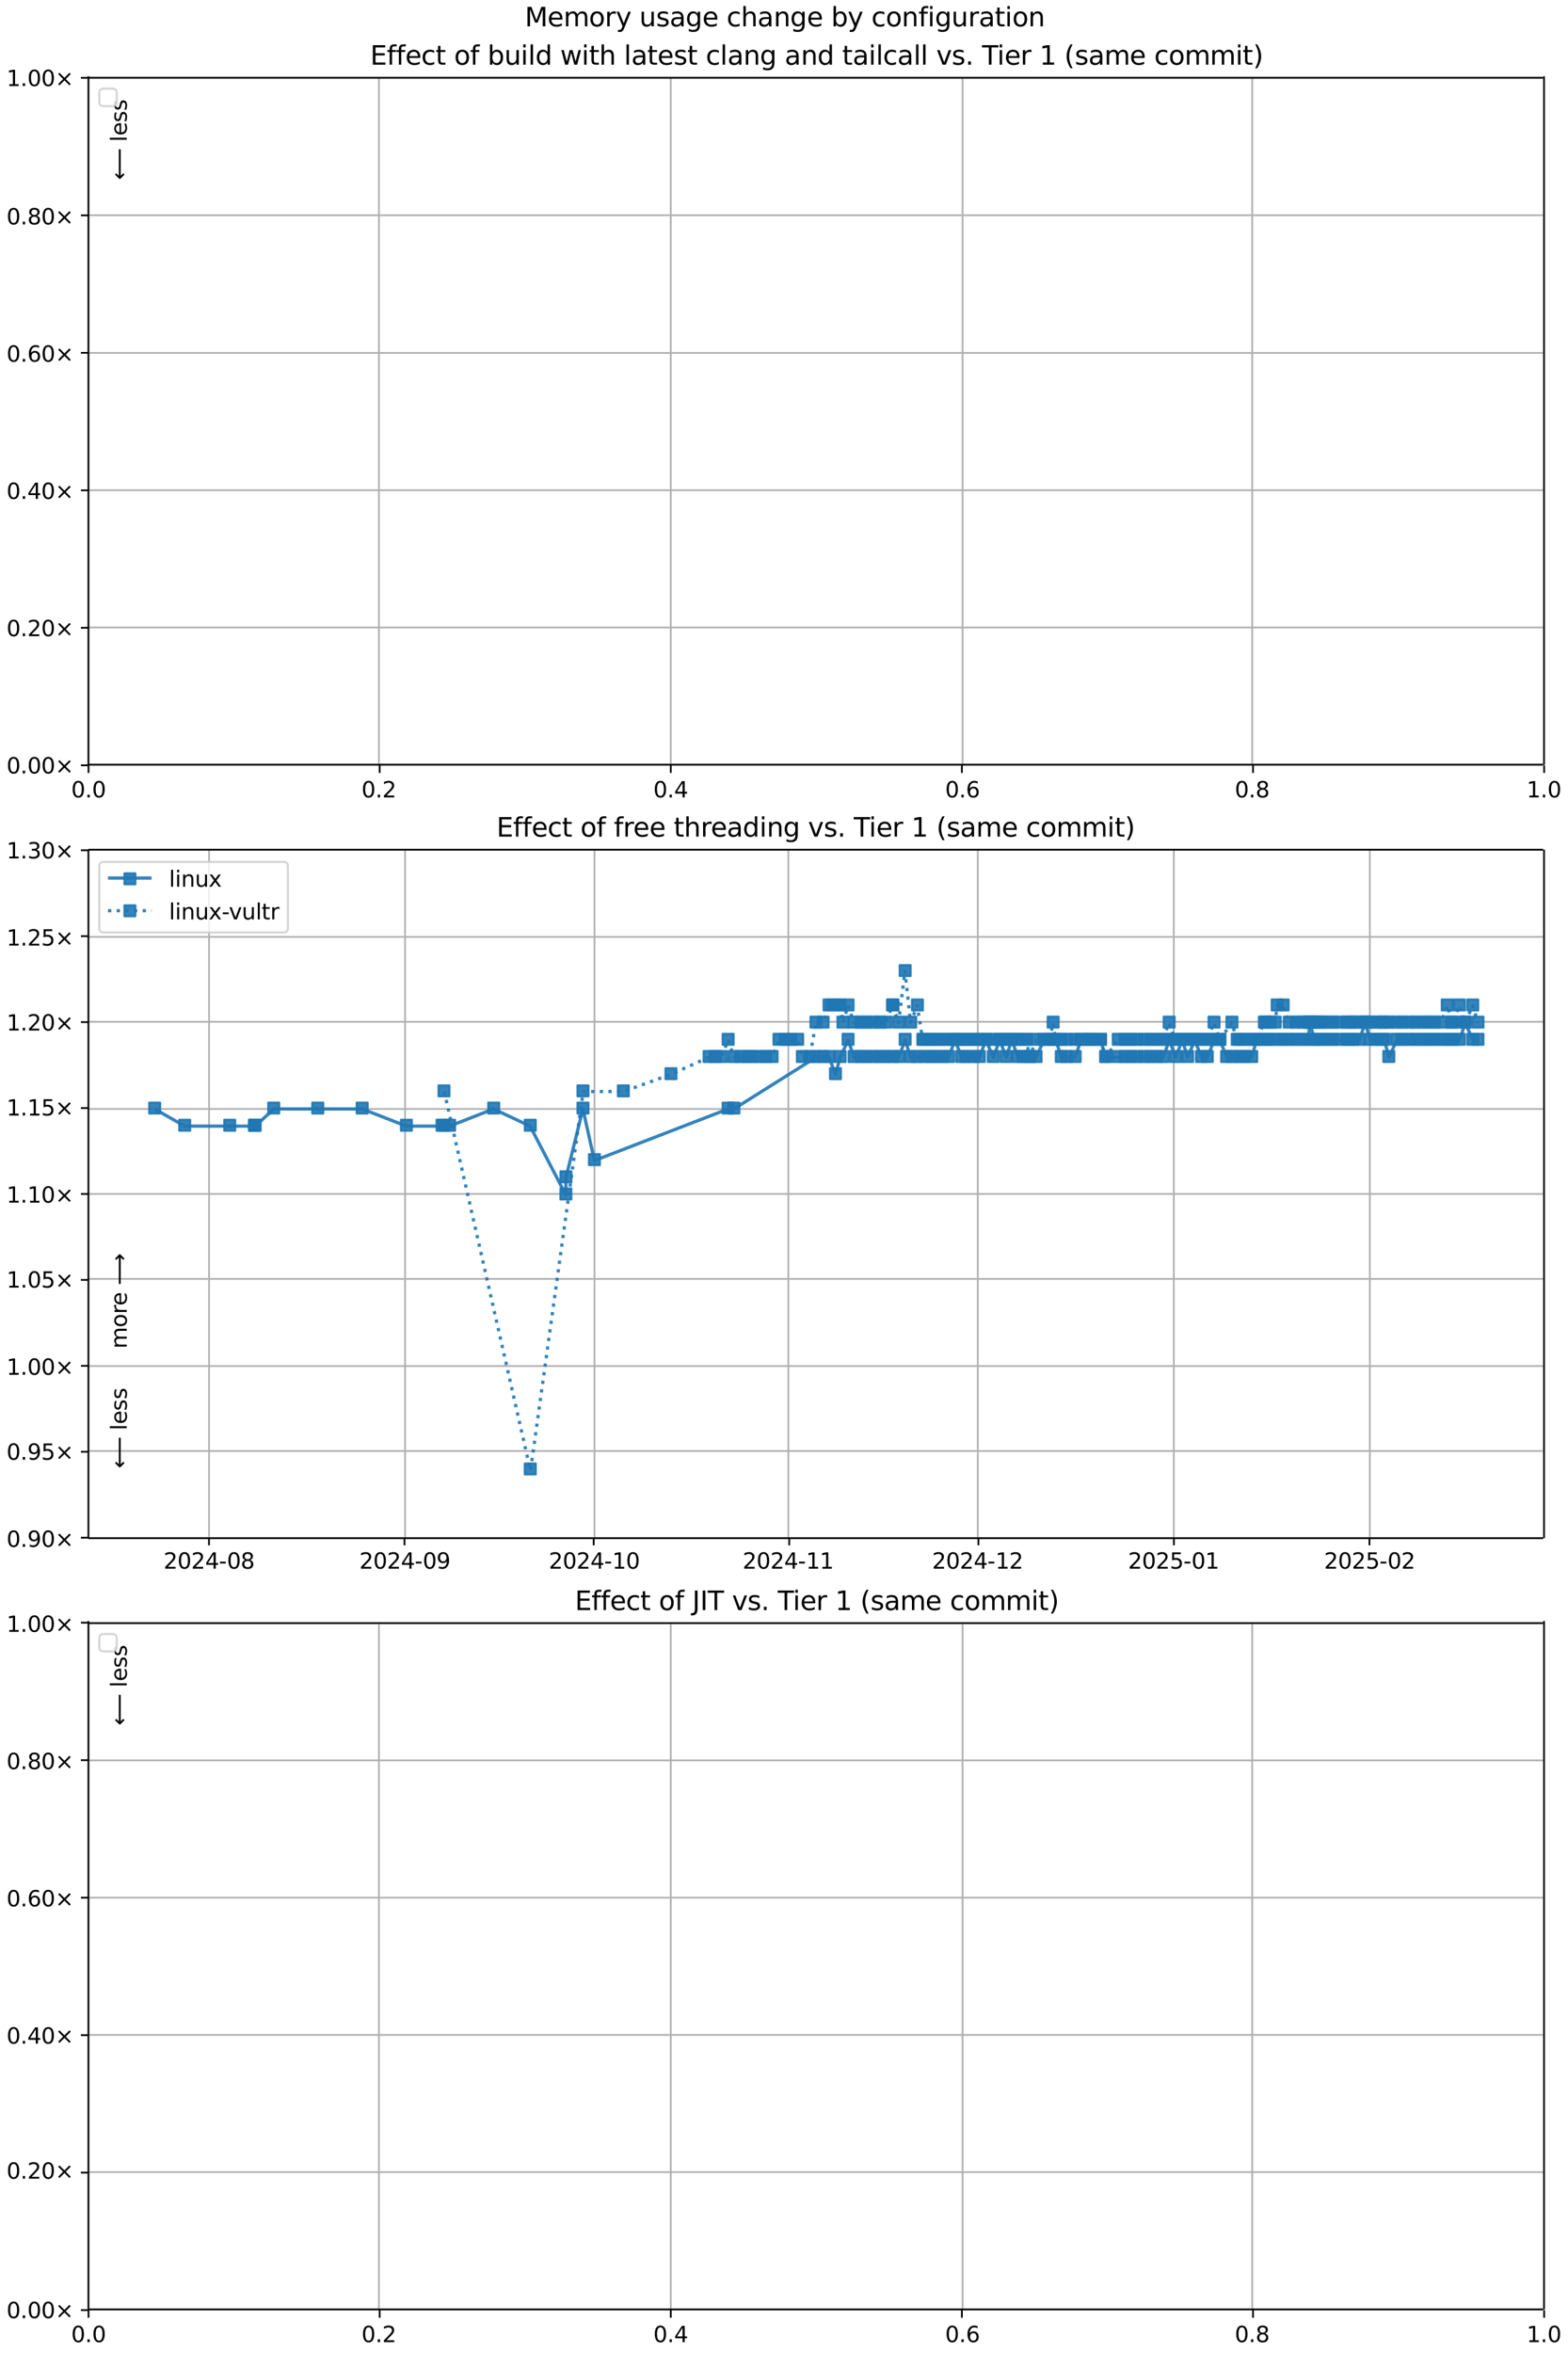 <?xml version="1.0" encoding="UTF-8"?>
<!DOCTYPE svg  PUBLIC '-//W3C//DTD SVG 1.1//EN'  'http://www.w3.org/Graphics/SVG/1.1/DTD/svg11.dtd'>
<svg width="720pt" height="1080pt" version="1.1" viewBox="0 0 720 1080" xmlns="http://www.w3.org/2000/svg" xmlns:xlink="http://www.w3.org/1999/xlink">
<defs>
<style type="text/css">*{stroke-linejoin: round; stroke-linecap: butt}</style>
</defs>
<path d="m0 1080h720v-1080h-720z" fill="#fff"/>
<path d="m40.6 351h668v-316h-668z" fill="#fff"/>
<path d="m40.6 351v-316" clip-path="url(#k)" fill="none" stroke="#b0b0b0" stroke-linecap="square" stroke-width=".8"/>
<defs>
<path id="j" d="m0 0v3.5" stroke="#000" stroke-width=".8"/>
</defs>
<use x="40.646" y="351.265" stroke="#000000" stroke-width=".8" xlink:href="#j"/>
<g transform="translate(32.7 366) scale(.1 -.1)">
<defs>
<path id="b" transform="scale(.016)" d="m2034 4250q-487 0-733-480-245-479-245-1442 0-959 245-1439 246-480 733-480 491 0 736 480 246 480 246 1439 0 963-246 1442-245 480-736 480zm0 500q785 0 1199-621 414-620 414-1801 0-1178-414-1799-414-620-1199-620-784 0-1198 620-414 621-414 1799 0 1181 414 1801 414 621 1198 621z"/>
<path id="c" transform="scale(.016)" d="m684 794h660v-794h-660v794z"/>
</defs>
<use xlink:href="#b"/>
<use transform="translate(63.6)" xlink:href="#c"/>
<use transform="translate(95.4)" xlink:href="#b"/>
</g>
<path d="m174 351v-316" clip-path="url(#k)" fill="none" stroke="#b0b0b0" stroke-linecap="square" stroke-width=".8"/>
<use x="174.326" y="351.265" stroke="#000000" stroke-width=".8" xlink:href="#j"/>
<g transform="translate(166 366) scale(.1 -.1)">
<defs>
<path id="f" transform="scale(.016)" d="m1228 531h2203v-531h-2962v531q359 372 979 998 621 627 780 809 303 340 423 576 121 236 121 464 0 372-261 606-261 235-680 235-297 0-627-103-329-103-704-313v638q381 153 712 231 332 78 607 78 725 0 1156-363 431-362 431-968 0-288-108-546-107-257-392-607-78-91-497-524-418-433-1181-1211z"/>
</defs>
<use xlink:href="#b"/>
<use transform="translate(63.6)" xlink:href="#c"/>
<use transform="translate(95.4)" xlink:href="#f"/>
</g>
<path d="m308 351v-316" clip-path="url(#k)" fill="none" stroke="#b0b0b0" stroke-linecap="square" stroke-width=".8"/>
<use x="308.007" y="351.265" stroke="#000000" stroke-width=".8" xlink:href="#j"/>
<g transform="translate(300 366) scale(.1 -.1)">
<defs>
<path id="w" transform="scale(.016)" d="m2419 4116-1594-2491h1594v2491zm-166 550h794v-3041h666v-525h-666v-1100h-628v1100h-2106v609l1940 2957z"/>
</defs>
<use xlink:href="#b"/>
<use transform="translate(63.6)" xlink:href="#c"/>
<use transform="translate(95.4)" xlink:href="#w"/>
</g>
<path d="m442 351v-316" clip-path="url(#k)" fill="none" stroke="#b0b0b0" stroke-linecap="square" stroke-width=".8"/>
<use x="441.687" y="351.265" stroke="#000000" stroke-width=".8" xlink:href="#j"/>
<g transform="translate(434 366) scale(.1 -.1)">
<defs>
<path id="af" transform="scale(.016)" d="m2113 2584q-425 0-674-291-248-290-248-796 0-503 248-796 249-292 674-292t673 292q248 293 248 796 0 506-248 796-248 291-673 291zm1253 1979v-575q-238 112-480 171-242 60-480 60-625 0-955-422-329-422-376-1275 184 272 462 417 279 145 613 145 703 0 1111-427 408-426 408-1160 0-719-425-1154-425-434-1131-434-810 0-1238 620-428 621-428 1799 0 1106 525 1764t1409 658q238 0 480-47t505-140z"/>
</defs>
<use xlink:href="#b"/>
<use transform="translate(63.6)" xlink:href="#c"/>
<use transform="translate(95.4)" xlink:href="#af"/>
</g>
<path d="m575 351v-316" clip-path="url(#k)" fill="none" stroke="#b0b0b0" stroke-linecap="square" stroke-width=".8"/>
<use x="575.368" y="351.265" stroke="#000000" stroke-width=".8" xlink:href="#j"/>
<g transform="translate(567 366) scale(.1 -.1)">
<defs>
<path id="ac" transform="scale(.016)" d="m2034 2216q-450 0-708-241-257-241-257-662 0-422 257-663 258-241 708-241t709 242q260 243 260 662 0 421-258 662-257 241-711 241zm-631 268q-406 100-633 378-226 279-226 679 0 559 398 884 399 325 1092 325 697 0 1094-325t397-884q0-400-227-679-226-278-629-378 456-106 710-416 255-309 255-755 0-679-414-1042-414-362-1186-362-771 0-1186 362-414 363-414 1042 0 446 256 755 257 310 713 416zm-231 997q0-362 226-565 227-203 636-203 407 0 636 203 230 203 230 565 0 363-230 566-229 203-636 203-409 0-636-203-226-203-226-566z"/>
</defs>
<use xlink:href="#b"/>
<use transform="translate(63.6)" xlink:href="#c"/>
<use transform="translate(95.4)" xlink:href="#ac"/>
</g>
<path d="m709 351v-316" clip-path="url(#k)" fill="none" stroke="#b0b0b0" stroke-linecap="square" stroke-width=".8"/>
<use x="709.048" y="351.265" stroke="#000000" stroke-width=".8" xlink:href="#j"/>
<g transform="translate(701 366) scale(.1 -.1)">
<defs>
<path id="i" transform="scale(.016)" d="m794 531h1031v3560l-1122-225v575l1116 225h631v-4135h1031v-531h-2687v531z"/>
</defs>
<use xlink:href="#i"/>
<use transform="translate(63.6)" xlink:href="#c"/>
<use transform="translate(95.4)" xlink:href="#b"/>
</g>
<path d="m40.6 351h668" clip-path="url(#k)" fill="none" stroke="#b0b0b0" stroke-linecap="square" stroke-width=".8"/>
<defs>
<path id="g" d="m0 0h-3.5" stroke="#000" stroke-width=".8"/>
</defs>
<use x="40.646" y="351.265" stroke="#000000" stroke-width=".8" xlink:href="#g"/>
<g transform="translate(3 355) scale(.1 -.1)">
<defs>
<path id="h" transform="scale(.016)" d="m4488 3438-1429-1435 1429-1428-372-378-1435 1434-1434-1434-369 378 1425 1428-1425 1435 369 378 1434-1435 1435 1435 372-378z"/>
</defs>
<use xlink:href="#b"/>
<use transform="translate(63.6)" xlink:href="#c"/>
<use transform="translate(95.4)" xlink:href="#b"/>
<use transform="translate(159)" xlink:href="#b"/>
<use transform="translate(223)" xlink:href="#h"/>
</g>
<path d="m40.6 288h668" clip-path="url(#k)" fill="none" stroke="#b0b0b0" stroke-linecap="square" stroke-width=".8"/>
<use x="40.646" y="288.158" stroke="#000000" stroke-width=".8" xlink:href="#g"/>
<g transform="translate(3 292) scale(.1 -.1)">
<use xlink:href="#b"/>
<use transform="translate(63.6)" xlink:href="#c"/>
<use transform="translate(95.4)" xlink:href="#f"/>
<use transform="translate(159)" xlink:href="#b"/>
<use transform="translate(223)" xlink:href="#h"/>
</g>
<path d="m40.6 225h668" clip-path="url(#k)" fill="none" stroke="#b0b0b0" stroke-linecap="square" stroke-width=".8"/>
<use x="40.646" y="225.052" stroke="#000000" stroke-width=".8" xlink:href="#g"/>
<g transform="translate(3 229) scale(.1 -.1)">
<use xlink:href="#b"/>
<use transform="translate(63.6)" xlink:href="#c"/>
<use transform="translate(95.4)" xlink:href="#w"/>
<use transform="translate(159)" xlink:href="#b"/>
<use transform="translate(223)" xlink:href="#h"/>
</g>
<path d="m40.6 162h668" clip-path="url(#k)" fill="none" stroke="#b0b0b0" stroke-linecap="square" stroke-width=".8"/>
<use x="40.646" y="161.945" stroke="#000000" stroke-width=".8" xlink:href="#g"/>
<g transform="translate(3 166) scale(.1 -.1)">
<use xlink:href="#b"/>
<use transform="translate(63.6)" xlink:href="#c"/>
<use transform="translate(95.4)" xlink:href="#af"/>
<use transform="translate(159)" xlink:href="#b"/>
<use transform="translate(223)" xlink:href="#h"/>
</g>
<path d="m40.6 98.8h668" clip-path="url(#k)" fill="none" stroke="#b0b0b0" stroke-linecap="square" stroke-width=".8"/>
<use x="40.646" y="98.839" stroke="#000000" stroke-width=".8" xlink:href="#g"/>
<g transform="translate(3 103) scale(.1 -.1)">
<use xlink:href="#b"/>
<use transform="translate(63.6)" xlink:href="#c"/>
<use transform="translate(95.4)" xlink:href="#ac"/>
<use transform="translate(159)" xlink:href="#b"/>
<use transform="translate(223)" xlink:href="#h"/>
</g>
<path d="m40.6 35.7h668" clip-path="url(#k)" fill="none" stroke="#b0b0b0" stroke-linecap="square" stroke-width=".8"/>
<use x="40.646" y="35.733" stroke="#000000" stroke-width=".8" xlink:href="#g"/>
<g transform="translate(3 39.5) scale(.1 -.1)">
<use xlink:href="#i"/>
<use transform="translate(63.6)" xlink:href="#c"/>
<use transform="translate(95.4)" xlink:href="#b"/>
<use transform="translate(159)" xlink:href="#b"/>
<use transform="translate(223)" xlink:href="#h"/>
</g>
<path d="m40.6 351v-316" fill="none" stroke="#000" stroke-linecap="square" stroke-width=".8"/>
<path d="m709 351v-316" fill="none" stroke="#000" stroke-linecap="square" stroke-width=".8"/>
<path d="m40.6 351h668" fill="none" stroke="#000" stroke-linecap="square" stroke-width=".8"/>
<path d="m40.6 35.7h668" fill="none" stroke="#000" stroke-linecap="square" stroke-width=".8"/>
<g clip-path="url(#k)">
<g transform="translate(58.2 27.8) rotate(-90) scale(.1 -.1)">
<defs>
<path id="p" transform="scale(.016)" d="m3328 2828q216 388 516 572t706 184q547 0 844-383 297-382 297-1088v-2113h-578v2094q0 503-179 746-178 244-543 244-447 0-707-297-259-296-259-809v-1978h-578v2094q0 506-178 748t-550 242q-441 0-701-298-259-298-259-808v-1978h-578v3500h578v-544q197 322 472 475t653 153q382 0 649-194 267-193 395-562z"/>
<path id="q" transform="scale(.016)" d="m1959 3097q-462 0-731-361t-269-989 267-989q268-361 733-361 460 0 728 362 269 363 269 988 0 622-269 986-268 364-728 364zm0 487q750 0 1178-488 429-487 429-1349 0-859-429-1349-428-489-1178-489-753 0-1180 489-426 490-426 1349 0 862 426 1349 427 488 1180 488z"/>
<path id="t" transform="scale(.016)" d="m2631 2963q-97 56-211 82-114 27-251 27-488 0-749-317t-261-911v-1844h-578v3500h578v-544q182 319 472 473 291 155 707 155 59 0 131-8 72-7 159-23l3-590z"/>
<path id="e" transform="scale(.016)" d="m3597 1894v-281h-2644q38-594 358-905t892-311q331 0 642 81t618 244v-544q-310-131-635-200t-659-69q-838 0-1327 487-489 488-489 1320 0 859 464 1363 464 505 1252 505 706 0 1117-455 411-454 411-1235zm-575 169q-6 471-264 752-258 282-683 282-481 0-770-272t-333-766l2050 4z"/>
<path id="am" transform="scale(.016)" d="m8863 2147v-281l-1229-1228-375 375 729 728h-7622v531h7622l-729 728 375 375 1229-1228z"/>
</defs>
<use xlink:href="#p"/>
<use transform="translate(97.4)" xlink:href="#q"/>
<use transform="translate(159)" xlink:href="#t"/>
<use transform="translate(197)" xlink:href="#e"/>
<use transform="translate(259)" xlink:href="#DejaVuSans-20"/>
<use transform="translate(291)" xlink:href="#am"/>
</g>
</g>
<g clip-path="url(#k)">
<g transform="translate(58.2 82.6) rotate(-90) scale(.1 -.1)">
<defs>
<path id="an" transform="scale(.016)" d="m313 1866v281l1228 1228 375-375-728-728h7621v-531h-7621l728-728-375-375-1228 1228z"/>
<path id="r" transform="scale(.016)" d="m603 4863h575v-4863h-575v4863z"/>
<path id="m" transform="scale(.016)" d="m2834 3397v-544q-243 125-506 187-262 63-544 63-428 0-642-131t-214-394q0-200 153-314t616-217l197-44q612-131 870-370t258-667q0-488-386-773-386-284-1061-284-281 0-586 55t-642 164v594q319-166 628-249 309-82 613-82 406 0 624 139 219 139 219 392 0 234-158 359-157 125-692 241l-200 47q-534 112-772 345-237 233-237 639 0 494 350 762 350 269 994 269 318 0 599-47 282-46 519-140z"/>
</defs>
<use xlink:href="#an"/>
<use transform="translate(143)" xlink:href="#DejaVuSans-20"/>
<use transform="translate(175)" xlink:href="#r"/>
<use transform="translate(203)" xlink:href="#e"/>
<use transform="translate(264)" xlink:href="#m"/>
<use transform="translate(317)" xlink:href="#m"/>
</g>
</g>
<g transform="translate(170 29.7) scale(.12 -.12)">
<defs>
<path id="ai" transform="scale(.016)" d="m628 4666h2950v-532h-2319v-1381h2222v-531h-2222v-1691h2375v-531h-3006v4666z"/>
<path id="u" transform="scale(.016)" d="m2375 4863v-479h-550q-309 0-430-125-120-125-120-450v-309h947v-447h-947v-3053h-578v3053h-550v447h550v244q0 584 272 851 272 268 862 268h544z"/>
<path id="v" transform="scale(.016)" d="m3122 3366v-538q-244 135-489 202t-495 67q-560 0-870-355-309-354-309-995t309-996q310-354 870-354 250 0 495 67t489 202v-532q-241-112-499-168-257-57-548-57-791 0-1257 497-465 497-465 1341 0 856 470 1346 471 491 1290 491 265 0 518-55 253-54 491-163z"/>
<path id="o" transform="scale(.016)" d="m1172 4494v-994h1184v-447h-1184v-1900q0-428 117-550t477-122h590v-481h-590q-666 0-919 248-253 249-253 905v1900h-422v447h422v994h578z"/>
<path id="aq" transform="scale(.016)" d="m3116 1747q0 634-261 995t-717 361q-457 0-718-361t-261-995 261-995 718-361q456 0 717 361t261 995zm-1957 1222q182 312 458 463 277 152 661 152 638 0 1036-506 399-506 399-1331t-399-1332q-398-506-1036-506-384 0-661 152-276 152-458 464v-525h-578v4863h578v-1894z"/>
<path id="z" transform="scale(.016)" d="m544 1381v2119h575v-2097q0-497 193-746 194-248 582-248 465 0 735 297 271 297 271 810v1984h575v-3500h-575v538q-209-319-486-474-276-155-642-155-603 0-916 375-312 375-312 1097zm1447 2203z"/>
<path id="n" transform="scale(.016)" d="m603 3500h575v-3500h-575v3500zm0 1363h575v-729h-575v729z"/>
<path id="ah" transform="scale(.016)" d="m2906 2969v1894h575v-4863h-575v525q-181-312-458-464-276-152-664-152-634 0-1033 506-398 507-398 1332t398 1331q399 506 1033 506 388 0 664-152 277-151 458-463zm-1959-1222q0-634 261-995t717-361 718 361q263 361 263 995t-263 995q-262 361-718 361t-717-361-261-995z"/>
<path id="ar" transform="scale(.016)" d="m269 3500h575l719-2731 715 2731h678l719-2731 716 2731h575l-916-3500h-678l-753 2869-756-2869h-679l-915 3500z"/>
<path id="ag" transform="scale(.016)" d="m3513 2113v-2113h-575v2094q0 497-194 743-194 247-581 247-466 0-735-297-269-296-269-809v-1978h-578v4863h578v-1907q207 316 486 472 280 156 646 156 603 0 912-373 310-373 310-1098z"/>
<path id="s" transform="scale(.016)" d="m2194 1759q-697 0-966-159t-269-544q0-306 202-486 202-179 548-179 479 0 768 339t289 901v128h-572zm1147 238v-2e3h-575v531q-197-318-491-470t-719-152q-537 0-855 302-317 302-317 808 0 590 395 890 396 300 1180 300h807v57q0 397-261 614t-733 217q-300 0-585-72-284-72-546-216v532q315 122 612 182 297 61 578 61 760 0 1135-394 375-393 375-1193z"/>
<path id="x" transform="scale(.016)" d="m3513 2113v-2113h-575v2094q0 497-194 743-194 247-581 247-466 0-735-297-269-296-269-809v-1978h-578v3500h578v-544q207 316 486 472 280 156 646 156 603 0 912-373 310-373 310-1098z"/>
<path id="ab" transform="scale(.016)" d="m2906 1791q0 625-258 968-257 344-723 344-462 0-720-344-258-343-258-968 0-622 258-966t720-344q466 0 723 344 258 344 258 966zm575-1357q0-893-397-1329-396-436-1215-436-303 0-572 45t-522 139v559q253-137 500-202 247-66 503-66 566 0 847 295t281 892v285q-178-310-456-463t-666-153q-643 0-1037 490-394 491-394 1301 0 812 394 1302 394 491 1037 491 388 0 666-153t456-462v531h575v-3066z"/>
<path id="ad" transform="scale(.016)" d="m191 3500h609l1094-2937 1094 2937h609l-1313-3500h-781l-1312 3500z"/>
<path id="ae" transform="scale(.016)" d="m-19 4666h3947v-532h-1656v-4134h-634v4134h-1657v532z"/>
<path id="al" transform="scale(.016)" d="m1984 4856q-418-718-622-1422-203-703-203-1425 0-721 205-1429t620-1424h-500q-468 735-701 1444t-233 1409q0 697 231 1403 232 707 703 1444h500z"/>
<path id="ak" transform="scale(.016)" d="m513 4856h500q468-737 701-1444 233-706 233-1403 0-700-233-1409t-701-1444h-500q415 716 620 1424t205 1429q0 722-205 1425-205 704-620 1422z"/>
</defs>
<use xlink:href="#ai"/>
<use transform="translate(63.2)" xlink:href="#u"/>
<use transform="translate(98.4)" xlink:href="#u"/>
<use transform="translate(134)" xlink:href="#e"/>
<use transform="translate(195)" xlink:href="#v"/>
<use transform="translate(250)" xlink:href="#o"/>
<use transform="translate(289)" xlink:href="#DejaVuSans-20"/>
<use transform="translate(321)" xlink:href="#q"/>
<use transform="translate(382)" xlink:href="#u"/>
<use transform="translate(417)" xlink:href="#DejaVuSans-20"/>
<use transform="translate(449)" xlink:href="#aq"/>
<use transform="translate(513)" xlink:href="#z"/>
<use transform="translate(576)" xlink:href="#n"/>
<use transform="translate(604)" xlink:href="#r"/>
<use transform="translate(632)" xlink:href="#ah"/>
<use transform="translate(695)" xlink:href="#DejaVuSans-20"/>
<use transform="translate(727)" xlink:href="#ar"/>
<use transform="translate(809)" xlink:href="#n"/>
<use transform="translate(837)" xlink:href="#o"/>
<use transform="translate(876)" xlink:href="#ag"/>
<use transform="translate(939)" xlink:href="#DejaVuSans-20"/>
<use transform="translate(971)" xlink:href="#r"/>
<use transform="translate(999)" xlink:href="#s"/>
<use transform="translate(1060)" xlink:href="#o"/>
<use transform="translate(1099)" xlink:href="#e"/>
<use transform="translate(1161)" xlink:href="#m"/>
<use transform="translate(1213)" xlink:href="#o"/>
<use transform="translate(1252)" xlink:href="#DejaVuSans-20"/>
<use transform="translate(1284)" xlink:href="#v"/>
<use transform="translate(1339)" xlink:href="#r"/>
<use transform="translate(1367)" xlink:href="#s"/>
<use transform="translate(1428)" xlink:href="#x"/>
<use transform="translate(1491)" xlink:href="#ab"/>
<use transform="translate(1555)" xlink:href="#DejaVuSans-20"/>
<use transform="translate(1586)" xlink:href="#s"/>
<use transform="translate(1648)" xlink:href="#x"/>
<use transform="translate(1711)" xlink:href="#ah"/>
<use transform="translate(1775)" xlink:href="#DejaVuSans-20"/>
<use transform="translate(1806)" xlink:href="#o"/>
<use transform="translate(1846)" xlink:href="#s"/>
<use transform="translate(1907)" xlink:href="#n"/>
<use transform="translate(1935)" xlink:href="#r"/>
<use transform="translate(1962)" xlink:href="#v"/>
<use transform="translate(2017)" xlink:href="#s"/>
<use transform="translate(2079)" xlink:href="#r"/>
<use transform="translate(2106)" xlink:href="#r"/>
<use transform="translate(2134)" xlink:href="#DejaVuSans-20"/>
<use transform="translate(2166)" xlink:href="#ad"/>
<use transform="translate(2225)" xlink:href="#m"/>
<use transform="translate(2277)" xlink:href="#c"/>
<use transform="translate(2309)" xlink:href="#DejaVuSans-20"/>
<use transform="translate(2341)" xlink:href="#ae"/>
<use transform="translate(2399)" xlink:href="#n"/>
<use transform="translate(2427)" xlink:href="#e"/>
<use transform="translate(2488)" xlink:href="#t"/>
<use transform="translate(2529)" xlink:href="#DejaVuSans-20"/>
<use transform="translate(2561)" xlink:href="#i"/>
<use transform="translate(2625)" xlink:href="#DejaVuSans-20"/>
<use transform="translate(2656)" xlink:href="#al"/>
<use transform="translate(2696)" xlink:href="#m"/>
<use transform="translate(2748)" xlink:href="#s"/>
<use transform="translate(2809)" xlink:href="#p"/>
<use transform="translate(2906)" xlink:href="#e"/>
<use transform="translate(2968)" xlink:href="#DejaVuSans-20"/>
<use transform="translate(3e3)" xlink:href="#v"/>
<use transform="translate(3055)" xlink:href="#q"/>
<use transform="translate(3116)" xlink:href="#p"/>
<use transform="translate(3213)" xlink:href="#p"/>
<use transform="translate(3311)" xlink:href="#n"/>
<use transform="translate(3338)" xlink:href="#o"/>
<use transform="translate(3378)" xlink:href="#ak"/>
</g>
<path d="m47.6 48.7h4q2 0 2-2v-4q0-2-2-2h-4q-2 0-2 2v4q0 2 2 2z" fill="#fff" opacity=".8" stroke="#ccc"/>
<path d="m40.6 706h668v-316h-668z" fill="#fff"/>
<path d="m96 706v-316" clip-path="url(#d)" fill="none" stroke="#b0b0b0" stroke-linecap="square" stroke-width=".8"/>
<use x="95.961" y="705.793" stroke="#000000" stroke-width=".8" xlink:href="#j"/>
<g transform="translate(75.1 720) scale(.1 -.1)">
<defs>
<path id="y" transform="scale(.016)" d="m313 2009h1684v-512h-1684v512z"/>
</defs>
<use xlink:href="#f"/>
<use transform="translate(63.6)" xlink:href="#b"/>
<use transform="translate(127)" xlink:href="#f"/>
<use transform="translate(191)" xlink:href="#w"/>
<use transform="translate(254)" xlink:href="#y"/>
<use transform="translate(291)" xlink:href="#b"/>
<use transform="translate(354)" xlink:href="#ac"/>
</g>
<path d="m186 706v-316" clip-path="url(#d)" fill="none" stroke="#b0b0b0" stroke-linecap="square" stroke-width=".8"/>
<use x="185.736" y="705.793" stroke="#000000" stroke-width=".8" xlink:href="#j"/>
<g transform="translate(165 720) scale(.1 -.1)">
<defs>
<path id="aj" transform="scale(.016)" d="m703 97v575q238-113 481-172 244-59 479-59 625 0 954 420 330 420 377 1277-181-269-460-413-278-144-615-144-700 0-1108 423-408 424-408 1159 0 718 425 1152 425 435 1131 435 810 0 1236-621 427-620 427-1801 0-1103-524-1761-523-658-1407-658-238 0-482 47-243 47-506 141zm1256 1978q425 0 673 290 249 291 249 798 0 503-249 795-248 292-673 292t-673-292-248-795q0-507 248-798 248-290 673-290z"/>
</defs>
<use xlink:href="#f"/>
<use transform="translate(63.6)" xlink:href="#b"/>
<use transform="translate(127)" xlink:href="#f"/>
<use transform="translate(191)" xlink:href="#w"/>
<use transform="translate(254)" xlink:href="#y"/>
<use transform="translate(291)" xlink:href="#b"/>
<use transform="translate(354)" xlink:href="#aj"/>
</g>
<path d="m273 706v-316" clip-path="url(#d)" fill="none" stroke="#b0b0b0" stroke-linecap="square" stroke-width=".8"/>
<use x="272.615" y="705.793" stroke="#000000" stroke-width=".8" xlink:href="#j"/>
<g transform="translate(252 720) scale(.1 -.1)">
<use xlink:href="#f"/>
<use transform="translate(63.6)" xlink:href="#b"/>
<use transform="translate(127)" xlink:href="#f"/>
<use transform="translate(191)" xlink:href="#w"/>
<use transform="translate(254)" xlink:href="#y"/>
<use transform="translate(291)" xlink:href="#i"/>
<use transform="translate(354)" xlink:href="#b"/>
</g>
<path d="m362 706v-316" clip-path="url(#d)" fill="none" stroke="#b0b0b0" stroke-linecap="square" stroke-width=".8"/>
<use x="362.39" y="705.793" stroke="#000000" stroke-width=".8" xlink:href="#j"/>
<g transform="translate(341 720) scale(.1 -.1)">
<use xlink:href="#f"/>
<use transform="translate(63.6)" xlink:href="#b"/>
<use transform="translate(127)" xlink:href="#f"/>
<use transform="translate(191)" xlink:href="#w"/>
<use transform="translate(254)" xlink:href="#y"/>
<use transform="translate(291)" xlink:href="#i"/>
<use transform="translate(354)" xlink:href="#i"/>
</g>
<path d="m449 706v-316" clip-path="url(#d)" fill="none" stroke="#b0b0b0" stroke-linecap="square" stroke-width=".8"/>
<use x="449.269" y="705.793" stroke="#000000" stroke-width=".8" xlink:href="#j"/>
<g transform="translate(428 720) scale(.1 -.1)">
<use xlink:href="#f"/>
<use transform="translate(63.6)" xlink:href="#b"/>
<use transform="translate(127)" xlink:href="#f"/>
<use transform="translate(191)" xlink:href="#w"/>
<use transform="translate(254)" xlink:href="#y"/>
<use transform="translate(291)" xlink:href="#i"/>
<use transform="translate(354)" xlink:href="#f"/>
</g>
<path d="m539 706v-316" clip-path="url(#d)" fill="none" stroke="#b0b0b0" stroke-linecap="square" stroke-width=".8"/>
<use x="539.044" y="705.793" stroke="#000000" stroke-width=".8" xlink:href="#j"/>
<g transform="translate(518 720) scale(.1 -.1)">
<defs>
<path id="aa" transform="scale(.016)" d="m691 4666h2478v-532h-1900v-1143q137 47 274 70 138 23 276 23 781 0 1237-428 457-428 457-1159 0-753-469-1171-469-417-1322-417-294 0-599 50-304 50-629 150v635q281-153 581-228t634-75q541 0 856 284 316 284 316 772 0 487-316 771-315 285-856 285-253 0-505-56-251-56-513-175v2344z"/>
</defs>
<use xlink:href="#f"/>
<use transform="translate(63.6)" xlink:href="#b"/>
<use transform="translate(127)" xlink:href="#f"/>
<use transform="translate(191)" xlink:href="#aa"/>
<use transform="translate(254)" xlink:href="#y"/>
<use transform="translate(291)" xlink:href="#b"/>
<use transform="translate(354)" xlink:href="#i"/>
</g>
<path d="m629 706v-316" clip-path="url(#d)" fill="none" stroke="#b0b0b0" stroke-linecap="square" stroke-width=".8"/>
<use x="628.819" y="705.793" stroke="#000000" stroke-width=".8" xlink:href="#j"/>
<g transform="translate(608 720) scale(.1 -.1)">
<use xlink:href="#f"/>
<use transform="translate(63.6)" xlink:href="#b"/>
<use transform="translate(127)" xlink:href="#f"/>
<use transform="translate(191)" xlink:href="#aa"/>
<use transform="translate(254)" xlink:href="#y"/>
<use transform="translate(291)" xlink:href="#b"/>
<use transform="translate(354)" xlink:href="#f"/>
</g>
<path d="m40.6 706h668" clip-path="url(#d)" fill="none" stroke="#b0b0b0" stroke-linecap="square" stroke-width=".8"/>
<use x="40.646" y="705.793" stroke="#000000" stroke-width=".8" xlink:href="#g"/>
<g transform="translate(3 710) scale(.1 -.1)">
<use xlink:href="#b"/>
<use transform="translate(63.6)" xlink:href="#c"/>
<use transform="translate(95.4)" xlink:href="#aj"/>
<use transform="translate(159)" xlink:href="#b"/>
<use transform="translate(223)" xlink:href="#h"/>
</g>
<path d="m40.6 666h668" clip-path="url(#d)" fill="none" stroke="#b0b0b0" stroke-linecap="square" stroke-width=".8"/>
<use x="40.646" y="666.352" stroke="#000000" stroke-width=".8" xlink:href="#g"/>
<g transform="translate(3 670) scale(.1 -.1)">
<use xlink:href="#b"/>
<use transform="translate(63.6)" xlink:href="#c"/>
<use transform="translate(95.4)" xlink:href="#aj"/>
<use transform="translate(159)" xlink:href="#aa"/>
<use transform="translate(223)" xlink:href="#h"/>
</g>
<path d="m40.6 627h668" clip-path="url(#d)" fill="none" stroke="#b0b0b0" stroke-linecap="square" stroke-width=".8"/>
<use x="40.646" y="626.91" stroke="#000000" stroke-width=".8" xlink:href="#g"/>
<g transform="translate(3 631) scale(.1 -.1)">
<use xlink:href="#i"/>
<use transform="translate(63.6)" xlink:href="#c"/>
<use transform="translate(95.4)" xlink:href="#b"/>
<use transform="translate(159)" xlink:href="#b"/>
<use transform="translate(223)" xlink:href="#h"/>
</g>
<path d="m40.6 587h668" clip-path="url(#d)" fill="none" stroke="#b0b0b0" stroke-linecap="square" stroke-width=".8"/>
<use x="40.646" y="587.469" stroke="#000000" stroke-width=".8" xlink:href="#g"/>
<g transform="translate(3 591) scale(.1 -.1)">
<use xlink:href="#i"/>
<use transform="translate(63.6)" xlink:href="#c"/>
<use transform="translate(95.4)" xlink:href="#b"/>
<use transform="translate(159)" xlink:href="#aa"/>
<use transform="translate(223)" xlink:href="#h"/>
</g>
<path d="m40.6 548h668" clip-path="url(#d)" fill="none" stroke="#b0b0b0" stroke-linecap="square" stroke-width=".8"/>
<use x="40.646" y="548.027" stroke="#000000" stroke-width=".8" xlink:href="#g"/>
<g transform="translate(3 552) scale(.1 -.1)">
<use xlink:href="#i"/>
<use transform="translate(63.6)" xlink:href="#c"/>
<use transform="translate(95.4)" xlink:href="#i"/>
<use transform="translate(159)" xlink:href="#b"/>
<use transform="translate(223)" xlink:href="#h"/>
</g>
<path d="m40.6 509h668" clip-path="url(#d)" fill="none" stroke="#b0b0b0" stroke-linecap="square" stroke-width=".8"/>
<use x="40.646" y="508.586" stroke="#000000" stroke-width=".8" xlink:href="#g"/>
<g transform="translate(3 512) scale(.1 -.1)">
<use xlink:href="#i"/>
<use transform="translate(63.6)" xlink:href="#c"/>
<use transform="translate(95.4)" xlink:href="#i"/>
<use transform="translate(159)" xlink:href="#aa"/>
<use transform="translate(223)" xlink:href="#h"/>
</g>
<path d="m40.6 469h668" clip-path="url(#d)" fill="none" stroke="#b0b0b0" stroke-linecap="square" stroke-width=".8"/>
<use x="40.646" y="469.144" stroke="#000000" stroke-width=".8" xlink:href="#g"/>
<g transform="translate(3 473) scale(.1 -.1)">
<use xlink:href="#i"/>
<use transform="translate(63.6)" xlink:href="#c"/>
<use transform="translate(95.4)" xlink:href="#f"/>
<use transform="translate(159)" xlink:href="#b"/>
<use transform="translate(223)" xlink:href="#h"/>
</g>
<path d="m40.6 430h668" clip-path="url(#d)" fill="none" stroke="#b0b0b0" stroke-linecap="square" stroke-width=".8"/>
<use x="40.646" y="429.703" stroke="#000000" stroke-width=".8" xlink:href="#g"/>
<g transform="translate(3 434) scale(.1 -.1)">
<use xlink:href="#i"/>
<use transform="translate(63.6)" xlink:href="#c"/>
<use transform="translate(95.4)" xlink:href="#f"/>
<use transform="translate(159)" xlink:href="#aa"/>
<use transform="translate(223)" xlink:href="#h"/>
</g>
<path d="m40.6 390h668" clip-path="url(#d)" fill="none" stroke="#b0b0b0" stroke-linecap="square" stroke-width=".8"/>
<use x="40.646" y="390.261" stroke="#000000" stroke-width=".8" xlink:href="#g"/>
<g transform="translate(3 394) scale(.1 -.1)">
<defs>
<path id="av" transform="scale(.016)" d="m2597 2516q453-97 707-404 255-306 255-756 0-690-475-1069-475-378-1350-378-293 0-604 58t-642 174v609q262-153 574-231 313-78 654-78 593 0 904 234t311 681q0 413-289 645-289 233-804 233h-544v519h569q465 0 712 186t247 536q0 359-255 551-254 193-729 193-260 0-557-57-297-56-653-174v562q360 100 674 150t592 50q719 0 1137-327 419-326 419-882 0-388-222-655t-631-370z"/>
</defs>
<use xlink:href="#i"/>
<use transform="translate(63.6)" xlink:href="#c"/>
<use transform="translate(95.4)" xlink:href="#av"/>
<use transform="translate(159)" xlink:href="#b"/>
<use transform="translate(223)" xlink:href="#h"/>
</g>
<path d="m71 509 13.8 7.89h32.4l8.52-7.89h40.6l20.3 7.89h19.8l20.2-7.89 16.8 7.89 16.4 31.6 0.03-7.89 7.82-31.6 5.26 23.7 61.4-23.7h2.66l37.7-23.7h6l2.96 7.89 2.14-7.89 3.65-7.89 2.74 7.89h20.5l2.95-7.89 2.55 7.89h17.4l2.92-7.89 3.11 7.89h8.1l3-7.89 3.38 7.89 3-7.89 2.91 7.89 2.56-7.89 2.9 7.89h8.31l3.58-7.89h5.51l2.47 7.89h6.39l2.62-7.89h9.01l2.42 7.89h26.4l2.74-7.89 2.96 7.89 2.99-7.89 2.52 7.89 3.23-7.89 3.12 7.89h2.69l3.1-7.89h2.66l3.13 7.89h11.5l2.15-7.89h24l0.229-7.89 2.77 7.89h20.2l2.7-7.89 2.33 7.89h6.47l2.1 7.89 3.65-7.89h28.8l2.61-7.89 3.51 7.89h2.41v0" clip-path="url(#d)" fill="none" stroke="#1f77b4" stroke-linecap="square" stroke-opacity=".9" stroke-width="1.5"/>
<defs>
<path id="a" d="m-2.5 2.5h5v-5h-5z" stroke="#1f77b4" stroke-opacity=".9"/>
</defs>
<g clip-path="url(#d)" fill="#1f77b4" fill-opacity=".9" stroke="#1f77b4" stroke-opacity=".9">
<use x="71.027" y="508.586" xlink:href="#a"/>
<use x="84.807" y="516.474" xlink:href="#a"/>
<use x="105.485" y="516.474" xlink:href="#a"/>
<use x="116.878" y="516.474" xlink:href="#a"/>
<use x="116.897" y="516.474" xlink:href="#a"/>
<use x="117.172" y="516.474" xlink:href="#a"/>
<use x="125.687" y="508.586" xlink:href="#a"/>
<use x="145.912" y="508.586" xlink:href="#a"/>
<use x="166.298" y="508.586" xlink:href="#a"/>
<use x="186.615" y="516.474" xlink:href="#a"/>
<use x="202.975" y="516.474" xlink:href="#a"/>
<use x="203.867" y="516.474" xlink:href="#a"/>
<use x="206.464" y="516.474" xlink:href="#a"/>
<use x="226.702" y="508.586" xlink:href="#a"/>
<use x="243.49" y="516.474" xlink:href="#a"/>
<use x="259.847" y="548.027" xlink:href="#a"/>
<use x="259.877" y="540.139" xlink:href="#a"/>
<use x="267.699" y="508.586" xlink:href="#a"/>
<use x="272.958" y="532.251" xlink:href="#a"/>
<use x="334.35" y="508.586" xlink:href="#a"/>
<use x="337.015" y="508.586" xlink:href="#a"/>
<use x="374.674" y="484.921" xlink:href="#a"/>
<use x="377.944" y="484.921" xlink:href="#a"/>
<use x="380.678" y="484.921" xlink:href="#a"/>
<use x="383.633" y="492.809" xlink:href="#a"/>
<use x="385.775" y="484.921" xlink:href="#a"/>
<use x="389.422" y="477.032" xlink:href="#a"/>
<use x="392.164" y="484.921" xlink:href="#a"/>
<use x="395.355" y="484.921" xlink:href="#a"/>
<use x="397.913" y="484.921" xlink:href="#a"/>
<use x="401.094" y="484.921" xlink:href="#a"/>
<use x="404.065" y="484.921" xlink:href="#a"/>
<use x="406.813" y="484.921" xlink:href="#a"/>
<use x="409.826" y="484.921" xlink:href="#a"/>
<use x="412.675" y="484.921" xlink:href="#a"/>
<use x="415.626" y="477.032" xlink:href="#a"/>
<use x="418.177" y="484.921" xlink:href="#a"/>
<use x="421.264" y="484.921" xlink:href="#a"/>
<use x="424.364" y="484.921" xlink:href="#a"/>
<use x="427.193" y="484.921" xlink:href="#a"/>
<use x="429.804" y="484.921" xlink:href="#a"/>
<use x="432.824" y="484.921" xlink:href="#a"/>
<use x="435.582" y="484.921" xlink:href="#a"/>
<use x="438.502" y="477.032" xlink:href="#a"/>
<use x="441.613" y="484.921" xlink:href="#a"/>
<use x="443.725" y="484.921" xlink:href="#a"/>
<use x="447.104" y="484.921" xlink:href="#a"/>
<use x="449.711" y="484.921" xlink:href="#a"/>
<use x="452.707" y="477.032" xlink:href="#a"/>
<use x="456.087" y="484.921" xlink:href="#a"/>
<use x="459.083" y="477.032" xlink:href="#a"/>
<use x="461.989" y="484.921" xlink:href="#a"/>
<use x="464.553" y="477.032" xlink:href="#a"/>
<use x="467.449" y="484.921" xlink:href="#a"/>
<use x="469.9" y="484.921" xlink:href="#a"/>
<use x="472.892" y="484.921" xlink:href="#a"/>
<use x="475.758" y="484.921" xlink:href="#a"/>
<use x="479.335" y="477.032" xlink:href="#a"/>
<use x="482.127" y="477.032" xlink:href="#a"/>
<use x="484.843" y="477.032" xlink:href="#a"/>
<use x="487.313" y="484.921" xlink:href="#a"/>
<use x="489.865" y="484.921" xlink:href="#a"/>
<use x="493.708" y="484.921" xlink:href="#a"/>
<use x="496.328" y="477.032" xlink:href="#a"/>
<use x="499.5" y="477.032" xlink:href="#a"/>
<use x="501.466" y="477.032" xlink:href="#a"/>
<use x="505.336" y="477.032" xlink:href="#a"/>
<use x="507.753" y="484.921" xlink:href="#a"/>
<use x="513.467" y="484.921" xlink:href="#a"/>
<use x="516.636" y="484.921" xlink:href="#a"/>
<use x="519.194" y="484.921" xlink:href="#a"/>
<use x="521.994" y="484.921" xlink:href="#a"/>
<use x="525.396" y="484.921" xlink:href="#a"/>
<use x="528.323" y="484.921" xlink:href="#a"/>
<use x="531.091" y="484.921" xlink:href="#a"/>
<use x="534.111" y="484.921" xlink:href="#a"/>
<use x="536.856" y="477.032" xlink:href="#a"/>
<use x="539.813" y="484.921" xlink:href="#a"/>
<use x="542.808" y="477.032" xlink:href="#a"/>
<use x="545.325" y="484.921" xlink:href="#a"/>
<use x="548.554" y="477.032" xlink:href="#a"/>
<use x="551.671" y="484.921" xlink:href="#a"/>
<use x="554.366" y="484.921" xlink:href="#a"/>
<use x="557.463" y="477.032" xlink:href="#a"/>
<use x="560.126" y="477.032" xlink:href="#a"/>
<use x="563.254" y="484.921" xlink:href="#a"/>
<use x="565.682" y="484.921" xlink:href="#a"/>
<use x="569.217" y="484.921" xlink:href="#a"/>
<use x="571.438" y="484.921" xlink:href="#a"/>
<use x="574.78" y="484.921" xlink:href="#a"/>
<use x="576.929" y="477.032" xlink:href="#a"/>
<use x="580.588" y="477.032" xlink:href="#a"/>
<use x="580.893" y="477.032" xlink:href="#a"/>
<use x="583.236" y="477.032" xlink:href="#a"/>
<use x="586.46" y="477.032" xlink:href="#a"/>
<use x="589.207" y="477.032" xlink:href="#a"/>
<use x="592.002" y="477.032" xlink:href="#a"/>
<use x="595.164" y="477.032" xlink:href="#a"/>
<use x="598.036" y="477.032" xlink:href="#a"/>
<use x="600.882" y="477.032" xlink:href="#a"/>
<use x="601.111" y="469.144" xlink:href="#a"/>
<use x="603.878" y="477.032" xlink:href="#a"/>
<use x="605.76" y="477.032" xlink:href="#a"/>
<use x="606.681" y="477.032" xlink:href="#a"/>
<use x="609.456" y="477.032" xlink:href="#a"/>
<use x="611.846" y="477.032" xlink:href="#a"/>
<use x="614.823" y="477.032" xlink:href="#a"/>
<use x="618.347" y="477.032" xlink:href="#a"/>
<use x="619.73" y="477.032" xlink:href="#a"/>
<use x="621.239" y="477.032" xlink:href="#a"/>
<use x="624.118" y="477.032" xlink:href="#a"/>
<use x="626.818" y="469.144" xlink:href="#a"/>
<use x="629.144" y="477.032" xlink:href="#a"/>
<use x="631.936" y="477.032" xlink:href="#a"/>
<use x="634.766" y="477.032" xlink:href="#a"/>
<use x="635.616" y="477.032" xlink:href="#a"/>
<use x="637.713" y="484.921" xlink:href="#a"/>
<use x="641.367" y="477.032" xlink:href="#a"/>
<use x="643.859" y="477.032" xlink:href="#a"/>
<use x="647.235" y="477.032" xlink:href="#a"/>
<use x="650.016" y="477.032" xlink:href="#a"/>
<use x="653.024" y="477.032" xlink:href="#a"/>
<use x="655.903" y="477.032" xlink:href="#a"/>
<use x="658.597" y="477.032" xlink:href="#a"/>
<use x="661.759" y="477.032" xlink:href="#a"/>
<use x="664.555" y="477.032" xlink:href="#a"/>
<use x="666.931" y="477.032" xlink:href="#a"/>
<use x="670.13" y="477.032" xlink:href="#a"/>
<use x="672.744" y="469.144" xlink:href="#a"/>
<use x="676.255" y="477.032" xlink:href="#a"/>
<use x="678.666" y="477.032" xlink:href="#a"/>
</g>
<g stroke="#1f77b4" stroke-opacity=".9">
<path d="m204 501 39.6 174 24.2-174h18.5l21.8-7.89 17.5-7.89h5.68l3.08-7.89 2.66 7.89h17.5l3.18-7.89h8.56l2.17 7.89h3.4l2.83-15.8h3.27l2.73-7.89h5.1l1.3 7.89 2.34-7.89 2.74 7.89h14.6l3.01-7.89h0.218l2.63 7.89 2.95-23.7 2.55 23.7 3.09-7.89 2.47 15.8h47.6l1.55 7.89 2.87-7.89h6.37l1.46-7.89 1.26 7.89h20.5l2.42 7.89 5.71-7.89h20.6l2.74-7.89 2.96 7.89h14.6l3.1-7.89 2.66 7.89 5.56-7.89 2.43 7.89h8.82l3.66-7.89h4.98l0.894-7.89h2.75l2.8 7.89h69.8l2.8-7.89 2.21 7.89h0.164l3.2-7.89 2.61 7.89 3.51-7.89 2.41 7.89" clip-path="url(#d)" fill="none" stroke-dasharray="1.5,2.475" stroke-width="1.5"/>
<g clip-path="url(#d)" fill="#1f77b4" fill-opacity=".9">
<use x="203.867" y="500.697" xlink:href="#a"/>
<use x="243.49" y="674.24" xlink:href="#a"/>
<use x="267.699" y="500.697" xlink:href="#a"/>
<use x="286.244" y="500.697" xlink:href="#a"/>
<use x="308.085" y="492.809" xlink:href="#a"/>
<use x="325.598" y="484.921" xlink:href="#a"/>
<use x="328.457" y="484.921" xlink:href="#a"/>
<use x="331.274" y="484.921" xlink:href="#a"/>
<use x="334.35" y="477.032" xlink:href="#a"/>
<use x="337.015" y="484.921" xlink:href="#a"/>
<use x="340.244" y="484.921" xlink:href="#a"/>
<use x="343.187" y="484.921" xlink:href="#a"/>
<use x="345.407" y="484.921" xlink:href="#a"/>
<use x="348.716" y="484.921" xlink:href="#a"/>
<use x="351.642" y="484.921" xlink:href="#a"/>
<use x="354.533" y="484.921" xlink:href="#a"/>
<use x="357.711" y="477.032" xlink:href="#a"/>
<use x="360.605" y="477.032" xlink:href="#a"/>
<use x="363.204" y="477.032" xlink:href="#a"/>
<use x="366.273" y="477.032" xlink:href="#a"/>
<use x="368.446" y="484.921" xlink:href="#a"/>
<use x="371.848" y="484.921" xlink:href="#a"/>
<use x="374.674" y="469.144" xlink:href="#a"/>
<use x="377.944" y="469.144" xlink:href="#a"/>
<use x="380.678" y="461.256" xlink:href="#a"/>
<use x="382.156" y="461.256" xlink:href="#a"/>
<use x="383.633" y="461.256" xlink:href="#a"/>
<use x="385.775" y="461.256" xlink:href="#a"/>
<use x="387.077" y="469.144" xlink:href="#a"/>
<use x="389.422" y="461.256" xlink:href="#a"/>
<use x="392.164" y="469.144" xlink:href="#a"/>
<use x="395.355" y="469.144" xlink:href="#a"/>
<use x="397.913" y="469.144" xlink:href="#a"/>
<use x="401.094" y="469.144" xlink:href="#a"/>
<use x="404.065" y="469.144" xlink:href="#a"/>
<use x="406.813" y="469.144" xlink:href="#a"/>
<use x="409.826" y="461.256" xlink:href="#a"/>
<use x="410.045" y="461.256" xlink:href="#a"/>
<use x="412.675" y="469.144" xlink:href="#a"/>
<use x="415.626" y="445.479" xlink:href="#a"/>
<use x="418.177" y="469.144" xlink:href="#a"/>
<use x="421.264" y="461.256" xlink:href="#a"/>
<use x="423.733" y="477.032" xlink:href="#a"/>
<use x="424.364" y="477.032" xlink:href="#a"/>
<use x="426.719" y="477.032" xlink:href="#a"/>
<use x="427.193" y="477.032" xlink:href="#a"/>
<use x="429.804" y="477.032" xlink:href="#a"/>
<use x="432.824" y="477.032" xlink:href="#a"/>
<use x="435.582" y="477.032" xlink:href="#a"/>
<use x="438.502" y="477.032" xlink:href="#a"/>
<use x="440.611" y="477.032" xlink:href="#a"/>
<use x="441.613" y="477.032" xlink:href="#a"/>
<use x="443.725" y="477.032" xlink:href="#a"/>
<use x="446.535" y="477.032" xlink:href="#a"/>
<use x="447.104" y="477.032" xlink:href="#a"/>
<use x="449.711" y="477.032" xlink:href="#a"/>
<use x="452.707" y="477.032" xlink:href="#a"/>
<use x="456.087" y="477.032" xlink:href="#a"/>
<use x="459.083" y="477.032" xlink:href="#a"/>
<use x="461.277" y="477.032" xlink:href="#a"/>
<use x="461.989" y="477.032" xlink:href="#a"/>
<use x="464.553" y="477.032" xlink:href="#a"/>
<use x="465.384" y="477.032" xlink:href="#a"/>
<use x="467.449" y="477.032" xlink:href="#a"/>
<use x="469.9" y="477.032" xlink:href="#a"/>
<use x="471.346" y="477.032" xlink:href="#a"/>
<use x="472.892" y="484.921" xlink:href="#a"/>
<use x="475.758" y="477.032" xlink:href="#a"/>
<use x="479.335" y="477.032" xlink:href="#a"/>
<use x="480.94" y="477.032" xlink:href="#a"/>
<use x="481.442" y="477.032" xlink:href="#a"/>
<use x="482.127" y="477.032" xlink:href="#a"/>
<use x="483.583" y="469.144" xlink:href="#a"/>
<use x="484.843" y="477.032" xlink:href="#a"/>
<use x="487.081" y="477.032" xlink:href="#a"/>
<use x="487.313" y="477.032" xlink:href="#a"/>
<use x="489.865" y="477.032" xlink:href="#a"/>
<use x="493.708" y="477.032" xlink:href="#a"/>
<use x="496.328" y="477.032" xlink:href="#a"/>
<use x="499.5" y="477.032" xlink:href="#a"/>
<use x="500.339" y="477.032" xlink:href="#a"/>
<use x="501.466" y="477.032" xlink:href="#a"/>
<use x="505.336" y="477.032" xlink:href="#a"/>
<use x="507.753" y="484.921" xlink:href="#a"/>
<use x="513.467" y="477.032" xlink:href="#a"/>
<use x="516.636" y="477.032" xlink:href="#a"/>
<use x="519.194" y="477.032" xlink:href="#a"/>
<use x="521.994" y="477.032" xlink:href="#a"/>
<use x="525.396" y="477.032" xlink:href="#a"/>
<use x="528.323" y="477.032" xlink:href="#a"/>
<use x="531.091" y="477.032" xlink:href="#a"/>
<use x="534.111" y="477.032" xlink:href="#a"/>
<use x="536.856" y="469.144" xlink:href="#a"/>
<use x="539.813" y="477.032" xlink:href="#a"/>
<use x="542.808" y="477.032" xlink:href="#a"/>
<use x="545.325" y="477.032" xlink:href="#a"/>
<use x="548.554" y="477.032" xlink:href="#a"/>
<use x="551.671" y="477.032" xlink:href="#a"/>
<use x="554.366" y="477.032" xlink:href="#a"/>
<use x="557.463" y="469.144" xlink:href="#a"/>
<use x="560.126" y="477.032" xlink:href="#a"/>
<use x="565.682" y="469.144" xlink:href="#a"/>
<use x="568.114" y="477.032" xlink:href="#a"/>
<use x="569.217" y="477.032" xlink:href="#a"/>
<use x="571.438" y="477.032" xlink:href="#a"/>
<use x="574.78" y="477.032" xlink:href="#a"/>
<use x="576.929" y="477.032" xlink:href="#a"/>
<use x="580.588" y="469.144" xlink:href="#a"/>
<use x="580.893" y="469.144" xlink:href="#a"/>
<use x="583.236" y="469.144" xlink:href="#a"/>
<use x="585.565" y="469.144" xlink:href="#a"/>
<use x="586.46" y="461.256" xlink:href="#a"/>
<use x="589.207" y="461.256" xlink:href="#a"/>
<use x="592.002" y="469.144" xlink:href="#a"/>
<use x="595.164" y="469.144" xlink:href="#a"/>
<use x="598.036" y="469.144" xlink:href="#a"/>
<use x="600.882" y="469.144" xlink:href="#a"/>
<use x="601.111" y="469.144" xlink:href="#a"/>
<use x="602.62" y="469.144" xlink:href="#a"/>
<use x="603.878" y="469.144" xlink:href="#a"/>
<use x="605.76" y="469.144" xlink:href="#a"/>
<use x="606.681" y="469.144" xlink:href="#a"/>
<use x="609.456" y="469.144" xlink:href="#a"/>
<use x="611.846" y="469.144" xlink:href="#a"/>
<use x="614.823" y="469.144" xlink:href="#a"/>
<use x="618.347" y="469.144" xlink:href="#a"/>
<use x="619.73" y="469.144" xlink:href="#a"/>
<use x="621.239" y="469.144" xlink:href="#a"/>
<use x="624.118" y="469.144" xlink:href="#a"/>
<use x="626.818" y="469.144" xlink:href="#a"/>
<use x="629.144" y="469.144" xlink:href="#a"/>
<use x="631.936" y="469.144" xlink:href="#a"/>
<use x="634.766" y="469.144" xlink:href="#a"/>
<use x="635.616" y="469.144" xlink:href="#a"/>
<use x="637.713" y="469.144" xlink:href="#a"/>
<use x="641.367" y="469.144" xlink:href="#a"/>
<use x="643.859" y="469.144" xlink:href="#a"/>
<use x="647.235" y="469.144" xlink:href="#a"/>
<use x="650.016" y="469.144" xlink:href="#a"/>
<use x="653.024" y="469.144" xlink:href="#a"/>
<use x="655.903" y="469.144" xlink:href="#a"/>
<use x="658.597" y="469.144" xlink:href="#a"/>
<use x="661.759" y="469.144" xlink:href="#a"/>
<use x="664.555" y="461.256" xlink:href="#a"/>
<use x="666.767" y="469.144" xlink:href="#a"/>
<use x="666.931" y="469.144" xlink:href="#a"/>
<use x="670.13" y="461.256" xlink:href="#a"/>
<use x="672.744" y="469.144" xlink:href="#a"/>
<use x="676.255" y="461.256" xlink:href="#a"/>
<use x="678.666" y="469.144" xlink:href="#a"/>
</g>
</g>
<path d="m40.6 706v-316" fill="none" stroke="#000" stroke-linecap="square" stroke-width=".8"/>
<path d="m709 706v-316" fill="none" stroke="#000" stroke-linecap="square" stroke-width=".8"/>
<path d="m40.6 706h668" fill="none" stroke="#000" stroke-linecap="square" stroke-width=".8"/>
<path d="m40.6 390h668" fill="none" stroke="#000" stroke-linecap="square" stroke-width=".8"/>
<g clip-path="url(#d)">
<g transform="translate(58.2 619) rotate(-90) scale(.1 -.1)">
<use xlink:href="#p"/>
<use transform="translate(97.4)" xlink:href="#q"/>
<use transform="translate(159)" xlink:href="#t"/>
<use transform="translate(197)" xlink:href="#e"/>
<use transform="translate(259)" xlink:href="#DejaVuSans-20"/>
<use transform="translate(291)" xlink:href="#am"/>
</g>
</g>
<g clip-path="url(#d)">
<g transform="translate(58.2 674) rotate(-90) scale(.1 -.1)">
<use xlink:href="#an"/>
<use transform="translate(143)" xlink:href="#DejaVuSans-20"/>
<use transform="translate(175)" xlink:href="#r"/>
<use transform="translate(203)" xlink:href="#e"/>
<use transform="translate(264)" xlink:href="#m"/>
<use transform="translate(317)" xlink:href="#m"/>
</g>
</g>
<g transform="translate(228 384) scale(.12 -.12)">
<use xlink:href="#ai"/>
<use transform="translate(63.2)" xlink:href="#u"/>
<use transform="translate(98.4)" xlink:href="#u"/>
<use transform="translate(134)" xlink:href="#e"/>
<use transform="translate(195)" xlink:href="#v"/>
<use transform="translate(250)" xlink:href="#o"/>
<use transform="translate(289)" xlink:href="#DejaVuSans-20"/>
<use transform="translate(321)" xlink:href="#q"/>
<use transform="translate(382)" xlink:href="#u"/>
<use transform="translate(417)" xlink:href="#DejaVuSans-20"/>
<use transform="translate(449)" xlink:href="#u"/>
<use transform="translate(484)" xlink:href="#t"/>
<use transform="translate(523)" xlink:href="#e"/>
<use transform="translate(585)" xlink:href="#e"/>
<use transform="translate(646)" xlink:href="#DejaVuSans-20"/>
<use transform="translate(678)" xlink:href="#o"/>
<use transform="translate(717)" xlink:href="#ag"/>
<use transform="translate(781)" xlink:href="#t"/>
<use transform="translate(820)" xlink:href="#e"/>
<use transform="translate(881)" xlink:href="#s"/>
<use transform="translate(942)" xlink:href="#ah"/>
<use transform="translate(1006)" xlink:href="#n"/>
<use transform="translate(1034)" xlink:href="#x"/>
<use transform="translate(1097)" xlink:href="#ab"/>
<use transform="translate(1161)" xlink:href="#DejaVuSans-20"/>
<use transform="translate(1192)" xlink:href="#ad"/>
<use transform="translate(1252)" xlink:href="#m"/>
<use transform="translate(1304)" xlink:href="#c"/>
<use transform="translate(1335)" xlink:href="#DejaVuSans-20"/>
<use transform="translate(1367)" xlink:href="#ae"/>
<use transform="translate(1425)" xlink:href="#n"/>
<use transform="translate(1453)" xlink:href="#e"/>
<use transform="translate(1514)" xlink:href="#t"/>
<use transform="translate(1556)" xlink:href="#DejaVuSans-20"/>
<use transform="translate(1587)" xlink:href="#i"/>
<use transform="translate(1651)" xlink:href="#DejaVuSans-20"/>
<use transform="translate(1683)" xlink:href="#al"/>
<use transform="translate(1722)" xlink:href="#m"/>
<use transform="translate(1774)" xlink:href="#s"/>
<use transform="translate(1835)" xlink:href="#p"/>
<use transform="translate(1933)" xlink:href="#e"/>
<use transform="translate(1994)" xlink:href="#DejaVuSans-20"/>
<use transform="translate(2026)" xlink:href="#v"/>
<use transform="translate(2081)" xlink:href="#q"/>
<use transform="translate(2142)" xlink:href="#p"/>
<use transform="translate(2239)" xlink:href="#p"/>
<use transform="translate(2337)" xlink:href="#n"/>
<use transform="translate(2365)" xlink:href="#o"/>
<use transform="translate(2404)" xlink:href="#ak"/>
</g>
<path d="m47.6 428h82.6q2 0 2-2v-28.4q0-2-2-2h-82.6q-2 0-2 2v28.4q0 2 2 2z" fill="#fff" opacity=".8" stroke="#ccc"/>
<path d="m49.6 403h10 10" fill="none" stroke="#1f77b4" stroke-linecap="square" stroke-opacity=".9" stroke-width="1.5"/>
<use x="59.646" y="403.359" fill="#1f77b4" fill-opacity=".9" stroke="#1f77b4" stroke-opacity=".9" xlink:href="#a"/>
<g transform="translate(77.6 407) scale(.1 -.1)">
<defs>
<path id="ap" transform="scale(.016)" d="m3513 3500-1266-1703 1331-1797h-678l-1019 1375-1018-1375h-679l1360 1831-1244 1669h678l928-1247 928 1247h679z"/>
</defs>
<use xlink:href="#r"/>
<use transform="translate(27.8)" xlink:href="#n"/>
<use transform="translate(55.6)" xlink:href="#x"/>
<use transform="translate(119)" xlink:href="#z"/>
<use transform="translate(182)" xlink:href="#ap"/>
</g>
<path d="m49.6 418h10 10" fill="none" stroke="#1f77b4" stroke-dasharray="1.5,2.475" stroke-opacity=".9" stroke-width="1.5"/>
<use x="59.646" y="418.038" fill="#1f77b4" fill-opacity=".9" stroke="#1f77b4" stroke-opacity=".9" xlink:href="#a"/>
<g transform="translate(77.6 422) scale(.1 -.1)">
<use xlink:href="#r"/>
<use transform="translate(27.8)" xlink:href="#n"/>
<use transform="translate(55.6)" xlink:href="#x"/>
<use transform="translate(119)" xlink:href="#z"/>
<use transform="translate(182)" xlink:href="#ap"/>
<use transform="translate(242)" xlink:href="#y"/>
<use transform="translate(275)" xlink:href="#ad"/>
<use transform="translate(334)" xlink:href="#z"/>
<use transform="translate(398)" xlink:href="#r"/>
<use transform="translate(425)" xlink:href="#o"/>
<use transform="translate(465)" xlink:href="#t"/>
</g>
<path d="m40.6 1060h668v-316h-668z" fill="#fff"/>
<path d="m40.6 1060v-316" clip-path="url(#l)" fill="none" stroke="#b0b0b0" stroke-linecap="square" stroke-width=".8"/>
<use x="40.646" y="1060.322" stroke="#000000" stroke-width=".8" xlink:href="#j"/>
<g transform="translate(32.7 1075) scale(.1 -.1)">
<use xlink:href="#b"/>
<use transform="translate(63.6)" xlink:href="#c"/>
<use transform="translate(95.4)" xlink:href="#b"/>
</g>
<path d="m174 1060v-316" clip-path="url(#l)" fill="none" stroke="#b0b0b0" stroke-linecap="square" stroke-width=".8"/>
<use x="174.326" y="1060.322" stroke="#000000" stroke-width=".8" xlink:href="#j"/>
<g transform="translate(166 1075) scale(.1 -.1)">
<use xlink:href="#b"/>
<use transform="translate(63.6)" xlink:href="#c"/>
<use transform="translate(95.4)" xlink:href="#f"/>
</g>
<path d="m308 1060v-316" clip-path="url(#l)" fill="none" stroke="#b0b0b0" stroke-linecap="square" stroke-width=".8"/>
<use x="308.007" y="1060.322" stroke="#000000" stroke-width=".8" xlink:href="#j"/>
<g transform="translate(300 1075) scale(.1 -.1)">
<use xlink:href="#b"/>
<use transform="translate(63.6)" xlink:href="#c"/>
<use transform="translate(95.4)" xlink:href="#w"/>
</g>
<path d="m442 1060v-316" clip-path="url(#l)" fill="none" stroke="#b0b0b0" stroke-linecap="square" stroke-width=".8"/>
<use x="441.687" y="1060.322" stroke="#000000" stroke-width=".8" xlink:href="#j"/>
<g transform="translate(434 1075) scale(.1 -.1)">
<use xlink:href="#b"/>
<use transform="translate(63.6)" xlink:href="#c"/>
<use transform="translate(95.4)" xlink:href="#af"/>
</g>
<path d="m575 1060v-316" clip-path="url(#l)" fill="none" stroke="#b0b0b0" stroke-linecap="square" stroke-width=".8"/>
<use x="575.368" y="1060.322" stroke="#000000" stroke-width=".8" xlink:href="#j"/>
<g transform="translate(567 1075) scale(.1 -.1)">
<use xlink:href="#b"/>
<use transform="translate(63.6)" xlink:href="#c"/>
<use transform="translate(95.4)" xlink:href="#ac"/>
</g>
<path d="m709 1060v-316" clip-path="url(#l)" fill="none" stroke="#b0b0b0" stroke-linecap="square" stroke-width=".8"/>
<use x="709.048" y="1060.322" stroke="#000000" stroke-width=".8" xlink:href="#j"/>
<g transform="translate(701 1075) scale(.1 -.1)">
<use xlink:href="#i"/>
<use transform="translate(63.6)" xlink:href="#c"/>
<use transform="translate(95.4)" xlink:href="#b"/>
</g>
<path d="m40.6 1060h668" clip-path="url(#l)" fill="none" stroke="#b0b0b0" stroke-linecap="square" stroke-width=".8"/>
<use x="40.646" y="1060.322" stroke="#000000" stroke-width=".8" xlink:href="#g"/>
<g transform="translate(3 1064) scale(.1 -.1)">
<use xlink:href="#b"/>
<use transform="translate(63.6)" xlink:href="#c"/>
<use transform="translate(95.4)" xlink:href="#b"/>
<use transform="translate(159)" xlink:href="#b"/>
<use transform="translate(223)" xlink:href="#h"/>
</g>
<path d="m40.6 997h668" clip-path="url(#l)" fill="none" stroke="#b0b0b0" stroke-linecap="square" stroke-width=".8"/>
<use x="40.646" y="997.215" stroke="#000000" stroke-width=".8" xlink:href="#g"/>
<g transform="translate(3 1e3) scale(.1 -.1)">
<use xlink:href="#b"/>
<use transform="translate(63.6)" xlink:href="#c"/>
<use transform="translate(95.4)" xlink:href="#f"/>
<use transform="translate(159)" xlink:href="#b"/>
<use transform="translate(223)" xlink:href="#h"/>
</g>
<path d="m40.6 934h668" clip-path="url(#l)" fill="none" stroke="#b0b0b0" stroke-linecap="square" stroke-width=".8"/>
<use x="40.646" y="934.109" stroke="#000000" stroke-width=".8" xlink:href="#g"/>
<g transform="translate(3 938) scale(.1 -.1)">
<use xlink:href="#b"/>
<use transform="translate(63.6)" xlink:href="#c"/>
<use transform="translate(95.4)" xlink:href="#w"/>
<use transform="translate(159)" xlink:href="#b"/>
<use transform="translate(223)" xlink:href="#h"/>
</g>
<path d="m40.6 871h668" clip-path="url(#l)" fill="none" stroke="#b0b0b0" stroke-linecap="square" stroke-width=".8"/>
<use x="40.646" y="871.002" stroke="#000000" stroke-width=".8" xlink:href="#g"/>
<g transform="translate(3 875) scale(.1 -.1)">
<use xlink:href="#b"/>
<use transform="translate(63.6)" xlink:href="#c"/>
<use transform="translate(95.4)" xlink:href="#af"/>
<use transform="translate(159)" xlink:href="#b"/>
<use transform="translate(223)" xlink:href="#h"/>
</g>
<path d="m40.6 808h668" clip-path="url(#l)" fill="none" stroke="#b0b0b0" stroke-linecap="square" stroke-width=".8"/>
<use x="40.646" y="807.896" stroke="#000000" stroke-width=".8" xlink:href="#g"/>
<g transform="translate(3 812) scale(.1 -.1)">
<use xlink:href="#b"/>
<use transform="translate(63.6)" xlink:href="#c"/>
<use transform="translate(95.4)" xlink:href="#ac"/>
<use transform="translate(159)" xlink:href="#b"/>
<use transform="translate(223)" xlink:href="#h"/>
</g>
<path d="m40.6 745h668" clip-path="url(#l)" fill="none" stroke="#b0b0b0" stroke-linecap="square" stroke-width=".8"/>
<use x="40.646" y="744.789" stroke="#000000" stroke-width=".8" xlink:href="#g"/>
<g transform="translate(3 749) scale(.1 -.1)">
<use xlink:href="#i"/>
<use transform="translate(63.6)" xlink:href="#c"/>
<use transform="translate(95.4)" xlink:href="#b"/>
<use transform="translate(159)" xlink:href="#b"/>
<use transform="translate(223)" xlink:href="#h"/>
</g>
<path d="m40.6 1060v-316" fill="none" stroke="#000" stroke-linecap="square" stroke-width=".8"/>
<path d="m709 1060v-316" fill="none" stroke="#000" stroke-linecap="square" stroke-width=".8"/>
<path d="m40.6 1060h668" fill="none" stroke="#000" stroke-linecap="square" stroke-width=".8"/>
<path d="m40.6 745h668" fill="none" stroke="#000" stroke-linecap="square" stroke-width=".8"/>
<g clip-path="url(#l)">
<g transform="translate(58.2 737) rotate(-90) scale(.1 -.1)">
<use xlink:href="#p"/>
<use transform="translate(97.4)" xlink:href="#q"/>
<use transform="translate(159)" xlink:href="#t"/>
<use transform="translate(197)" xlink:href="#e"/>
<use transform="translate(259)" xlink:href="#DejaVuSans-20"/>
<use transform="translate(291)" xlink:href="#am"/>
</g>
</g>
<g clip-path="url(#l)">
<g transform="translate(58.2 792) rotate(-90) scale(.1 -.1)">
<use xlink:href="#an"/>
<use transform="translate(143)" xlink:href="#DejaVuSans-20"/>
<use transform="translate(175)" xlink:href="#r"/>
<use transform="translate(203)" xlink:href="#e"/>
<use transform="translate(264)" xlink:href="#m"/>
<use transform="translate(317)" xlink:href="#m"/>
</g>
</g>
<g transform="translate(264 739) scale(.12 -.12)">
<defs>
<path id="at" transform="scale(.016)" d="m628 4666h631v-4341q0-844-320-1225t-1030-381h-240v531h197q418 0 590 235 172 234 172 840v4341z"/>
<path id="au" transform="scale(.016)" d="m628 4666h631v-4666h-631v4666z"/>
</defs>
<use xlink:href="#ai"/>
<use transform="translate(63.2)" xlink:href="#u"/>
<use transform="translate(98.4)" xlink:href="#u"/>
<use transform="translate(134)" xlink:href="#e"/>
<use transform="translate(195)" xlink:href="#v"/>
<use transform="translate(250)" xlink:href="#o"/>
<use transform="translate(289)" xlink:href="#DejaVuSans-20"/>
<use transform="translate(321)" xlink:href="#q"/>
<use transform="translate(382)" xlink:href="#u"/>
<use transform="translate(417)" xlink:href="#DejaVuSans-20"/>
<use transform="translate(449)" xlink:href="#at"/>
<use transform="translate(479)" xlink:href="#au"/>
<use transform="translate(508)" xlink:href="#ae"/>
<use transform="translate(569)" xlink:href="#DejaVuSans-20"/>
<use transform="translate(601)" xlink:href="#ad"/>
<use transform="translate(660)" xlink:href="#m"/>
<use transform="translate(712)" xlink:href="#c"/>
<use transform="translate(744)" xlink:href="#DejaVuSans-20"/>
<use transform="translate(776)" xlink:href="#ae"/>
<use transform="translate(834)" xlink:href="#n"/>
<use transform="translate(862)" xlink:href="#e"/>
<use transform="translate(923)" xlink:href="#t"/>
<use transform="translate(964)" xlink:href="#DejaVuSans-20"/>
<use transform="translate(996)" xlink:href="#i"/>
<use transform="translate(1060)" xlink:href="#DejaVuSans-20"/>
<use transform="translate(1092)" xlink:href="#al"/>
<use transform="translate(1131)" xlink:href="#m"/>
<use transform="translate(1183)" xlink:href="#s"/>
<use transform="translate(1244)" xlink:href="#p"/>
<use transform="translate(1341)" xlink:href="#e"/>
<use transform="translate(1403)" xlink:href="#DejaVuSans-20"/>
<use transform="translate(1435)" xlink:href="#v"/>
<use transform="translate(1490)" xlink:href="#q"/>
<use transform="translate(1551)" xlink:href="#p"/>
<use transform="translate(1648)" xlink:href="#p"/>
<use transform="translate(1746)" xlink:href="#n"/>
<use transform="translate(1773)" xlink:href="#o"/>
<use transform="translate(1813)" xlink:href="#ak"/>
</g>
<path d="m47.6 758h4q2 0 2-2v-4q0-2-2-2h-4q-2 0-2 2v4q0 2 2 2z" fill="#fff" opacity=".8" stroke="#ccc"/>
<g transform="translate(241 12.1) scale(.12 -.12)">
<defs>
<path id="as" transform="scale(.016)" d="m628 4666h941l1190-3175 1197 3175h941v-4666h-616v4097l-1203-3200h-634l-1203 3200v-4097h-613v4666z"/>
<path id="ao" transform="scale(.016)" d="m2059-325q-243-625-475-815-231-191-618-191h-460v481h338q237 0 368 113 132 112 291 531l103 262-1415 3444h609l1094-2737 1094 2737h609l-1538-3825z"/>
</defs>
<use xlink:href="#as"/>
<use transform="translate(86.3)" xlink:href="#e"/>
<use transform="translate(148)" xlink:href="#p"/>
<use transform="translate(245)" xlink:href="#q"/>
<use transform="translate(306)" xlink:href="#t"/>
<use transform="translate(348)" xlink:href="#ao"/>
<use transform="translate(407)" xlink:href="#DejaVuSans-20"/>
<use transform="translate(438)" xlink:href="#z"/>
<use transform="translate(502)" xlink:href="#m"/>
<use transform="translate(554)" xlink:href="#s"/>
<use transform="translate(615)" xlink:href="#ab"/>
<use transform="translate(679)" xlink:href="#e"/>
<use transform="translate(740)" xlink:href="#DejaVuSans-20"/>
<use transform="translate(772)" xlink:href="#v"/>
<use transform="translate(827)" xlink:href="#ag"/>
<use transform="translate(890)" xlink:href="#s"/>
<use transform="translate(952)" xlink:href="#x"/>
<use transform="translate(1015)" xlink:href="#ab"/>
<use transform="translate(1079)" xlink:href="#e"/>
<use transform="translate(1140)" xlink:href="#DejaVuSans-20"/>
<use transform="translate(1172)" xlink:href="#aq"/>
<use transform="translate(1235)" xlink:href="#ao"/>
<use transform="translate(1294)" xlink:href="#DejaVuSans-20"/>
<use transform="translate(1326)" xlink:href="#v"/>
<use transform="translate(1381)" xlink:href="#q"/>
<use transform="translate(1442)" xlink:href="#x"/>
<use transform="translate(1506)" xlink:href="#u"/>
<use transform="translate(1541)" xlink:href="#n"/>
<use transform="translate(1569)" xlink:href="#ab"/>
<use transform="translate(1632)" xlink:href="#z"/>
<use transform="translate(1696)" xlink:href="#t"/>
<use transform="translate(1737)" xlink:href="#s"/>
<use transform="translate(1798)" xlink:href="#o"/>
<use transform="translate(1837)" xlink:href="#n"/>
<use transform="translate(1865)" xlink:href="#q"/>
<use transform="translate(1926)" xlink:href="#x"/>
</g>
<defs>
<clipPath id="k">
<rect x="40.6" y="35.7" width="668" height="316"/>
</clipPath>
<clipPath id="d">
<rect x="40.6" y="390" width="668" height="316"/>
</clipPath>
<clipPath id="l">
<rect x="40.6" y="745" width="668" height="316"/>
</clipPath>
</defs>
</svg>

